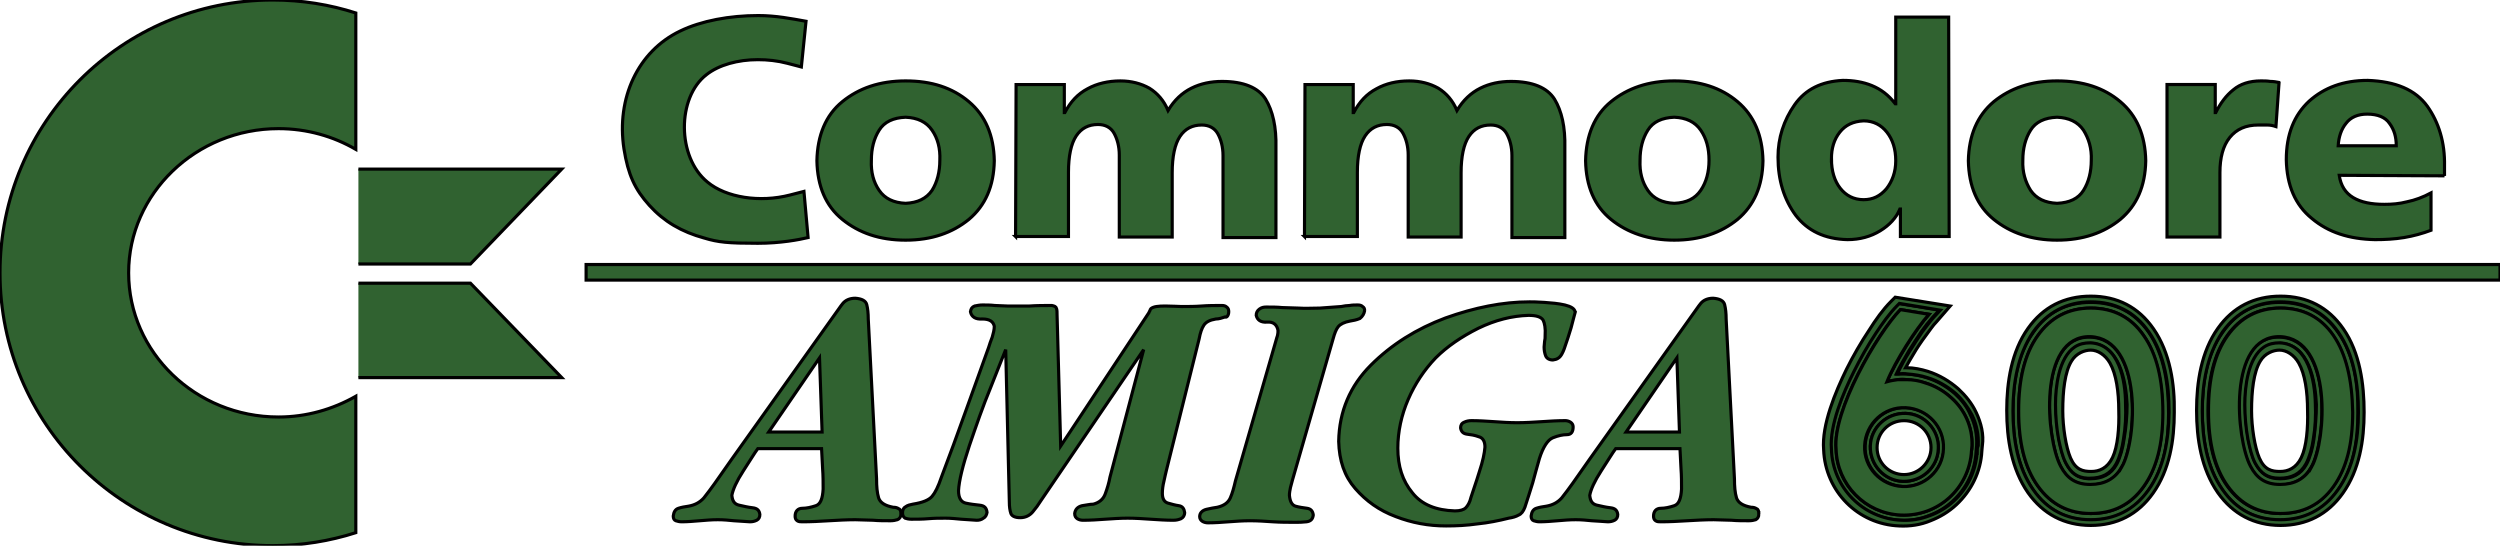 <?xml version="1.0" encoding="UTF-8" standalone="no"?>
<svg
   width="792.163"
   height="172.895"
   version="1.1"
   id="svg19"
   sodipodi:docname="amiga600.svg"
   inkscape:version="1.3.2 (091e20ef0f, 2023-11-25)"
   xmlns:inkscape="http://www.inkscape.org/namespaces/inkscape"
   xmlns:sodipodi="http://sodipodi.sourceforge.net/DTD/sodipodi-0.dtd"
   xmlns="http://www.w3.org/2000/svg"
   xmlns:svg="http://www.w3.org/2000/svg">
  <defs
     id="defs19" />
  <sodipodi:namedview
     id="namedview19"
     pagecolor="#505050"
     bordercolor="#eeeeee"
     borderopacity="1"
     inkscape:showpageshadow="0"
     inkscape:pageopacity="0"
     inkscape:pagecheckerboard="0"
     inkscape:deskcolor="#505050"
     inkscape:zoom="0.295"
     inkscape:cx="396.61017"
     inkscape:cy="115.25424"
     inkscape:window-width="841"
     inkscape:window-height="1389"
     inkscape:window-x="2778"
     inkscape:window-y="8"
     inkscape:window-maximized="1"
     inkscape:current-layer="svg19" />
  <g
     id="Layer_1"
     transform="translate(-4,-181.756)">
    <title
       id="title1">Layer 1</title>
    <g
       stroke="null"
       id="svg_1">
      <path
         stroke="null"
         d="m 90.448,181.756 c -47.826,0 -86.448,38.786 -86.448,86.448 0,47.826 38.786,86.448 86.448,86.448 9.204,0 18.078,-1.479 26.296,-4.109 v -43.224 c -7.231,4.109 -15.613,6.574 -24.488,6.574 -26.296,0 -47.497,-20.544 -47.497,-45.689 0,-25.145 21.365,-45.689 47.497,-45.689 9.039,0 17.421,2.465 24.488,6.574 v -43.224 c -8.217,-2.63 -17.092,-4.109 -26.296,-4.109 z m 27.118,53.578 h 64.425 l -28.925,30.076 h -35.499"
         fill="#306230"
         id="path1" />
      <path
         stroke="null"
         d="m 117.565,301.402 h 64.425 L 153.065,271.491 h -35.499"
         fill="#306230"
         id="path2" />
      <path
         stroke="null"
         d="m 290.954,257.85 c 8.217,0 14.791,-2.301 20.051,-6.574 5.259,-4.437 7.889,-10.518 8.053,-18.571 -0.164,-8.053 -2.794,-14.298 -8.053,-18.736 -5.259,-4.437 -11.833,-6.574 -20.051,-6.574 -8.217,0 -14.791,2.301 -20.051,6.574 -5.259,4.273 -7.889,10.683 -8.053,18.736 0.164,8.053 2.794,14.298 8.053,18.571 5.259,4.273 11.833,6.574 20.051,6.574 z m 0,-11.669 c -3.78,-0.164 -6.574,-1.479 -8.382,-4.109 -1.808,-2.63 -2.63,-5.752 -2.465,-9.532 0,-3.78 0.822,-6.903 2.465,-9.532 1.643,-2.63 4.437,-3.944 8.382,-4.109 3.78,0.164 6.574,1.479 8.382,4.109 1.808,2.63 2.63,5.752 2.465,9.532 0,3.616 -0.822,6.903 -2.465,9.532 -1.808,2.63 -4.602,3.944 -8.382,4.109 z m 34.842,10.518 h 16.764 v -20.379 c 0,-5.095 0.822,-9.039 2.465,-11.504 1.643,-2.465 3.944,-3.616 6.903,-3.616 2.301,0 4.109,0.986 5.095,2.794 0.986,1.808 1.643,4.109 1.643,6.903 v 25.967 h 16.764 v -20.379 c 0,-5.095 0.822,-9.039 2.465,-11.504 1.643,-2.465 3.944,-3.616 6.903,-3.616 2.301,0 4.109,0.986 5.095,2.794 0.986,1.808 1.643,4.109 1.643,6.903 v 25.967 h 16.764 v -28.432 c 0.164,-6.574 -0.986,-11.669 -3.287,-15.449 -2.301,-3.616 -6.903,-5.588 -13.805,-5.588 -3.451,0 -6.738,0.657 -9.697,2.137 -2.958,1.479 -5.424,3.78 -7.396,7.067 -1.315,-3.123 -3.287,-5.424 -5.917,-7.067 -2.63,-1.479 -5.752,-2.301 -9.204,-2.301 -3.78,0 -7.396,0.822 -10.354,2.465 -3.123,1.643 -5.424,4.109 -7.231,7.56 h -0.164 v -8.875 h -15.284 l -0.164,48.154 h 8e-5 z m 91.543,0 h 16.764 v -20.379 c 0,-5.095 0.822,-9.039 2.465,-11.504 1.643,-2.465 3.944,-3.616 6.903,-3.616 2.301,0 4.109,0.986 5.095,2.794 0.986,1.808 1.643,4.109 1.643,6.903 v 25.967 h 16.764 v -20.379 c 0,-5.095 0.822,-9.039 2.465,-11.504 1.643,-2.465 3.944,-3.616 6.903,-3.616 2.301,0 4.109,0.986 5.095,2.794 0.986,1.808 1.643,4.109 1.643,6.903 v 25.967 h 16.764 v -28.432 c 0.164,-6.574 -0.986,-11.669 -3.287,-15.449 -2.301,-3.616 -6.903,-5.588 -13.805,-5.588 -3.451,0 -6.738,0.657 -9.697,2.137 -2.958,1.479 -5.424,3.78 -7.396,7.067 -1.315,-3.123 -3.287,-5.424 -5.917,-7.067 -2.63,-1.479 -5.752,-2.301 -9.204,-2.301 -3.944,0 -7.396,0.822 -10.354,2.465 -3.123,1.643 -5.424,4.109 -7.231,7.56 h -0.164 v -8.875 h -15.284 l -0.164,48.154 h 4e-5 z m 117.181,1.15 c 8.217,0 14.791,-2.301 20.051,-6.574 5.259,-4.437 7.889,-10.518 8.053,-18.571 -0.164,-8.053 -2.794,-14.298 -8.053,-18.736 -5.259,-4.437 -11.833,-6.574 -20.051,-6.574 -8.217,0 -14.791,2.301 -20.051,6.574 -5.259,4.273 -7.889,10.683 -8.053,18.736 0.164,8.053 2.794,14.298 8.053,18.571 5.259,4.273 11.997,6.574 20.051,6.574 z m 0,-11.669 c -3.78,-0.164 -6.574,-1.479 -8.382,-4.109 -1.808,-2.63 -2.63,-5.752 -2.465,-9.532 0,-3.78 0.822,-6.903 2.465,-9.532 1.643,-2.63 4.437,-3.944 8.382,-4.109 3.78,0.164 6.574,1.479 8.382,4.109 1.808,2.63 2.63,5.752 2.63,9.532 0,3.616 -0.822,6.903 -2.63,9.532 -1.808,2.63 -4.437,3.944 -8.382,4.109 z m 86.941,-59.001 h -16.764 v 27.446 h -0.164 c -2.137,-2.794 -4.602,-4.602 -7.396,-5.752 -2.794,-1.15 -5.917,-1.643 -9.204,-1.643 -6.738,0.329 -11.833,2.794 -15.284,7.724 -3.451,4.93 -5.259,10.518 -5.259,16.599 0,7.396 1.972,13.477 5.588,18.407 3.78,4.93 9.204,7.56 16.435,7.724 3.944,0 7.396,-0.986 10.354,-2.794 2.958,-1.808 5.095,-4.109 6.245,-6.903 h 0.164 v 8.711 h 15.449 l -0.164,-69.52 h 2e-5 z m -37.143,44.867 c 0,-3.287 0.822,-6.081 2.63,-8.382 1.808,-2.301 4.273,-3.451 7.56,-3.616 3.123,0 5.588,1.315 7.396,3.616 1.808,2.301 2.794,5.259 2.794,9.039 0,3.616 -1.15,6.574 -2.958,8.875 -1.972,2.301 -4.273,3.451 -7.231,3.451 -3.123,0 -5.588,-1.315 -7.396,-3.616 -1.808,-2.301 -2.794,-5.424 -2.794,-9.368 z m 71.492,25.803 c 8.217,0 14.791,-2.301 20.051,-6.574 5.259,-4.437 7.889,-10.518 8.053,-18.571 -0.164,-8.053 -2.794,-14.298 -8.053,-18.736 -5.259,-4.437 -11.833,-6.574 -20.051,-6.574 -8.217,0 -14.791,2.301 -20.051,6.574 -5.259,4.437 -7.889,10.683 -8.053,18.736 0.164,8.053 2.794,14.298 8.053,18.571 5.259,4.273 11.997,6.574 20.051,6.574 z m 0,-11.669 c -3.78,-0.164 -6.574,-1.479 -8.382,-4.109 -1.643,-2.63 -2.63,-5.752 -2.465,-9.532 0,-3.78 0.822,-6.903 2.465,-9.532 1.643,-2.63 4.437,-3.944 8.382,-4.109 3.78,0.164 6.574,1.479 8.382,4.109 1.643,2.63 2.63,5.752 2.465,9.532 0,3.616 -0.822,6.903 -2.465,9.532 -1.643,2.63 -4.437,3.944 -8.382,4.109 z m 70.341,-38.293 c -0.822,-0.164 -1.808,-0.329 -2.794,-0.329 -0.986,-0.164 -1.972,-0.164 -2.958,-0.164 -3.616,0 -6.574,0.986 -8.711,2.794 -2.301,1.808 -4.109,4.273 -5.588,7.231 h -0.164 v -8.875 h -15.284 v 48.319 h 16.764 v -20.379 c 0,-4.766 0.986,-8.546 3.123,-11.176 2.137,-2.63 5.095,-3.944 9.039,-3.944 h 2.794 c 0.986,0 1.808,0.164 2.794,0.493 l 0.986,-13.97 2e-5,2e-5 z m 52.427,29.583 v -3.123 c 0.164,-7.396 -1.808,-13.805 -5.424,-18.9 -3.78,-5.259 -10.025,-7.889 -18.9,-8.217 -7.724,0 -13.805,2.301 -18.571,6.574 -4.766,4.437 -7.231,10.518 -7.231,18.571 0.164,8.053 2.794,14.298 8.053,18.571 5.259,4.437 11.833,6.574 20.051,6.738 3.123,0 6.245,-0.164 9.204,-0.657 2.958,-0.493 5.917,-1.315 8.546,-2.301 v -11.833 c -2.465,1.315 -5.095,2.301 -7.56,2.794 -2.465,0.657 -4.93,0.822 -7.231,0.822 -4.109,0 -7.396,-0.657 -9.861,-2.137 -2.465,-1.479 -3.944,-3.78 -4.437,-7.067 l 33.363,0.164 v -2e-5 z m -33.692,-9.532 c 0.164,-2.794 0.986,-5.259 2.465,-7.067 1.479,-1.972 3.78,-2.958 6.738,-2.958 3.287,0 5.752,0.986 7.067,2.958 1.479,1.972 2.137,4.273 2.137,7.067 h -18.407 z m -517.7,29.254 c -7.231,-1.972 -12.819,-5.259 -17.421,-10.354 -4.602,-5.095 -6.738,-9.697 -8.053,-17.914 -2.465,-16.106 4.437,-30.898 17.75,-37.307 6.738,-3.287 15.778,-4.93 24.817,-4.93 5.588,0 10.518,0.986 15.12,1.808 l -1.479,14.463 c 0,0 -1.15,-0.329 -4.437,-1.15 -3.123,-0.822 -6.245,-1.15 -9.368,-1.15 -6.245,0 -12.326,1.643 -16.271,4.766 -9.368,7.231 -9.368,26.132 0.329,34.02 5.917,4.93 16.599,6.574 26.132,4.109 l 4.437,-1.15 1.315,14.627 c -2.794,0.657 -8.711,1.808 -15.942,1.808 -9.532,0 -12.491,-0.329 -16.928,-1.643 z m -37.472,8.382 h 606.449 v 4.93 H 189.715 Z"
         fill="#306230"
         id="path3" />
      <path
         stroke="null"
         d="m 289.475,344.626 c 0,-0.822 -0.164,-1.479 -0.657,-1.643 -0.493,-0.329 -0.986,-0.493 -1.808,-0.493 -2.63,-0.493 -4.109,-1.479 -4.602,-2.958 -0.493,-1.643 -0.657,-3.616 -0.657,-6.081 l -2.63,-50.62 c 0,-1.808 -0.164,-3.287 -0.493,-4.602 -0.329,-1.15 -1.479,-1.808 -3.616,-1.972 -1.808,0 -3.123,0.657 -3.944,1.643 -0.822,0.986 -1.643,2.301 -2.63,3.616 l -32.541,45.689 -5.424,7.724 c -1.15,1.643 -2.301,3.123 -3.451,4.602 -1.315,1.479 -2.958,2.301 -4.93,2.63 -1.15,0.164 -2.137,0.329 -3.123,0.657 -0.986,0.329 -1.479,1.15 -1.643,2.465 0,0.822 0.329,1.315 0.822,1.479 0.493,0.164 1.15,0.329 1.808,0.329 1.808,0 3.78,-0.164 5.752,-0.329 1.972,-0.164 3.78,-0.329 5.752,-0.329 1.808,0 3.451,0.164 5.095,0.329 1.643,0.164 3.451,0.164 5.095,0.329 0.822,0 1.479,-0.164 2.137,-0.493 0.657,-0.329 0.986,-0.986 0.986,-1.808 -0.164,-1.315 -0.822,-1.972 -2.301,-2.137 -1.479,-0.164 -2.794,-0.493 -4.273,-0.822 -1.479,-0.329 -2.137,-1.315 -2.301,-3.123 0.329,-1.808 1.479,-4.437 3.616,-7.724 2.137,-3.287 3.616,-5.752 4.602,-7.067 h 20.215 c 0.164,2.137 0.164,4.273 0.329,6.41 0.164,2.137 0.164,4.273 0.164,6.41 -0.164,2.958 -0.822,4.766 -2.301,5.259 -1.479,0.493 -2.958,0.822 -4.273,0.822 -1.479,0 -2.301,0.986 -2.301,2.465 0,0.657 0.164,1.15 0.657,1.479 0.493,0.329 0.986,0.329 1.643,0.329 2.794,0 5.588,-0.164 8.382,-0.329 2.794,-0.164 5.588,-0.329 8.382,-0.329 1.808,0 3.78,0.164 5.588,0.164 1.808,0.164 3.78,0.164 5.588,0.164 0.822,0 1.643,-0.164 2.137,-0.329 0.822,-0.329 1.15,-0.986 1.15,-1.808 v -4e-5 z M 264.494,318.659 h -16.928 l 16.106,-23.502 z m 171.909,-38.458 c 0,-0.657 -0.164,-0.986 -0.657,-1.315 -0.329,-0.329 -0.822,-0.493 -1.479,-0.493 -0.986,0 -1.808,0 -2.63,0.164 -0.822,0 -1.808,0.164 -2.63,0.329 -2.301,0.164 -4.437,0.329 -6.738,0.493 -2.301,0 -4.602,0.164 -6.903,0 -1.643,0 -3.287,-0.164 -5.095,-0.164 -1.643,-0.164 -3.287,-0.164 -5.095,-0.164 -0.822,0 -1.479,0.164 -2.137,0.657 -0.657,0.493 -0.986,1.15 -0.986,1.972 0.329,1.479 1.479,2.301 3.451,2.137 1.972,-0.164 3.123,0.822 3.451,2.63 0,0.493 0,0.986 -0.164,1.643 -0.164,0.493 -0.329,0.986 -0.493,1.643 l -12.819,44.374 c -0.493,2.137 -0.986,3.944 -1.643,5.424 -0.657,1.479 -1.972,2.465 -4.109,2.958 -0.986,0.164 -2.137,0.329 -3.451,0.657 -1.315,0.329 -2.137,1.15 -2.137,2.301 0,0.657 0.329,1.15 0.822,1.479 0.493,0.329 1.15,0.493 1.808,0.493 2.137,0 4.437,-0.164 6.574,-0.329 2.301,-0.164 4.437,-0.329 6.738,-0.329 2.465,0 4.766,0.164 7.231,0.329 2.465,0.164 4.766,0.164 7.231,0.164 0.986,0 2.137,0 3.451,-0.164 1.315,-0.164 1.972,-0.822 2.137,-2.137 -0.164,-1.315 -0.822,-1.972 -1.972,-2.137 -1.15,-0.164 -2.465,-0.329 -3.616,-0.657 -1.15,-0.329 -1.808,-1.479 -1.972,-3.451 0,-0.822 0.164,-1.643 0.329,-2.465 0.164,-0.822 0.493,-1.643 0.657,-2.465 l 12.819,-44.539 c 0.493,-1.808 0.986,-3.123 1.643,-3.944 0.657,-0.822 1.972,-1.479 3.78,-1.808 0.986,-0.164 1.972,-0.329 3.123,-0.822 0.822,-0.657 1.315,-1.479 1.479,-2.465 l 2e-5,2e-5 z m 66.726,0.493 c -0.164,-1.15 -1.315,-1.808 -3.287,-2.301 -2.137,-0.493 -4.273,-0.657 -6.574,-0.822 -2.301,-0.164 -3.78,-0.164 -4.602,-0.164 -8.546,0 -17.421,1.808 -26.625,5.095 -9.204,3.451 -17.092,8.382 -23.666,14.956 -6.574,6.574 -10.025,14.627 -10.19,24.159 0.164,6.081 1.808,11.011 5.259,14.956 3.451,3.944 7.56,6.903 12.819,8.875 5.095,1.972 10.354,2.958 15.942,2.958 3.287,0 6.574,-0.164 10.025,-0.657 3.287,-0.329 6.574,-0.986 9.861,-1.808 1.15,-0.164 2.301,-0.493 3.123,-0.986 0.822,-0.329 1.479,-1.15 1.972,-2.465 0.822,-2.465 1.643,-5.095 2.465,-7.724 0.657,-2.63 1.479,-5.259 2.137,-7.724 1.15,-3.616 2.63,-5.917 4.273,-6.574 1.643,-0.657 3.123,-0.986 4.437,-0.986 1.315,0 1.972,-0.822 1.972,-2.465 0,-0.657 -0.329,-1.15 -0.822,-1.479 -0.493,-0.329 -1.15,-0.493 -1.643,-0.493 -2.465,0 -5.095,0.164 -7.56,0.329 -2.63,0.164 -5.095,0.329 -7.724,0.329 -2.465,0 -4.93,-0.164 -7.231,-0.329 -2.465,-0.164 -4.93,-0.329 -7.231,-0.329 -0.822,0 -1.643,0.164 -2.301,0.493 -0.822,0.329 -1.15,0.986 -1.15,1.808 0.164,1.15 0.822,1.808 1.972,1.972 1.315,0.164 2.465,0.329 3.78,0.822 1.315,0.329 1.972,1.479 1.972,3.287 -0.164,1.972 -0.657,4.437 -1.808,7.889 -0.986,3.287 -1.972,5.917 -2.63,8.053 -0.329,1.479 -0.986,2.63 -1.643,3.287 -0.657,0.657 -1.808,0.986 -3.451,0.986 -5.917,-0.164 -10.518,-1.972 -13.477,-5.752 -3.123,-3.78 -4.602,-8.382 -4.602,-14.134 0,-5.259 1.15,-10.518 3.287,-15.449 2.137,-4.93 5.095,-9.368 8.711,-13.148 3.616,-3.616 8.217,-6.738 13.477,-9.368 5.424,-2.63 10.683,-3.944 15.942,-4.109 2.465,0 3.944,0.493 4.602,1.479 0.493,0.986 0.822,2.63 0.657,4.93 0,0.657 0,1.15 -0.164,1.808 0,0.657 -0.164,1.15 -0.164,1.808 0,0.986 0.164,1.972 0.493,2.794 0.329,0.822 1.15,1.315 2.301,1.315 1.315,-0.164 2.137,-0.657 2.794,-1.808 0.657,-1.15 0.986,-2.301 1.315,-3.287 0.329,-0.822 0.822,-2.465 1.643,-5.095 0.657,-2.63 1.15,-4.273 1.315,-4.93 l 4e-5,2e-5 z m 58.18,63.932 c 0,-0.822 -0.164,-1.479 -0.657,-1.643 -0.493,-0.329 -0.986,-0.493 -1.808,-0.493 -2.63,-0.493 -4.109,-1.479 -4.602,-2.958 -0.493,-1.643 -0.657,-3.616 -0.657,-6.081 l -2.63,-50.62 c 0,-1.808 -0.164,-3.287 -0.493,-4.602 -0.329,-1.15 -1.479,-1.808 -3.616,-1.972 -1.808,0 -3.123,0.657 -3.944,1.643 -0.822,0.986 -1.643,2.301 -2.63,3.616 l -32.541,45.689 -5.424,7.724 c -1.15,1.643 -2.301,3.123 -3.451,4.602 -1.315,1.479 -2.958,2.301 -4.93,2.63 -1.15,0.164 -2.137,0.329 -3.123,0.657 -0.986,0.329 -1.479,1.15 -1.643,2.465 0,0.822 0.329,1.315 0.822,1.479 0.493,0.164 1.15,0.329 1.808,0.329 1.808,0 3.78,-0.164 5.752,-0.329 1.972,-0.164 3.78,-0.329 5.752,-0.329 1.808,0 3.451,0.164 5.095,0.329 1.808,0.164 3.451,0.164 5.095,0.329 0.822,0 1.479,-0.164 2.137,-0.493 0.657,-0.329 0.986,-0.986 0.986,-1.808 -0.164,-1.315 -0.822,-1.972 -2.301,-2.137 -1.479,-0.164 -2.794,-0.493 -4.273,-0.822 -1.479,-0.329 -2.137,-1.315 -2.301,-3.123 0.329,-1.808 1.479,-4.437 3.616,-7.724 2.137,-3.287 3.616,-5.752 4.602,-7.067 h 20.379 c 0.164,2.137 0.164,4.273 0.329,6.41 0.164,2.137 0.164,4.273 0.164,6.41 -0.164,2.958 -0.822,4.766 -2.301,5.259 -1.479,0.493 -2.958,0.822 -4.273,0.822 -1.479,0 -2.301,0.986 -2.301,2.465 0,0.657 0.164,1.15 0.657,1.479 0.493,0.329 0.986,0.329 1.643,0.329 2.794,0 5.588,-0.164 8.382,-0.329 2.794,-0.164 5.588,-0.329 8.382,-0.329 1.808,0 3.78,0.164 5.588,0.164 1.808,0.164 3.78,0.164 5.588,0.164 0.822,0 1.643,-0.164 2.137,-0.329 0.657,-0.329 0.986,-0.986 0.986,-1.808 l -4e-5,-4e-5 z m -25.145,-25.967 h -16.928 l 16.106,-23.502 z m -142.82,-38.129 c 0,-0.657 -0.164,-1.15 -0.657,-1.479 -0.329,-0.329 -0.822,-0.493 -1.479,-0.493 -2.137,0 -4.273,0 -6.41,0.164 -2.137,0.164 -4.273,0.164 -6.41,0.164 -1.15,0 -2.794,-0.164 -5.095,-0.164 -2.301,0 -3.78,0.164 -4.602,0.822 -0.164,0.164 -0.329,0.493 -0.329,0.657 -0.164,0.329 -0.329,0.493 -0.329,0.657 l -27.939,42.238 -1.15,-41.58 c 0,-0.822 0,-1.479 -0.164,-1.972 -0.164,-0.657 -0.657,-0.822 -1.479,-0.986 -2.301,0 -4.766,0 -7.067,0.164 h -7.067 c -1.315,0 -2.63,-0.164 -3.944,-0.164 -1.315,-0.164 -2.63,-0.164 -3.944,-0.164 -0.822,0 -1.643,0.164 -2.465,0.329 -0.822,0.329 -1.15,0.822 -1.315,1.808 0.329,1.643 1.643,2.465 3.78,2.301 2.301,0 3.451,0.822 3.78,2.301 0,1.15 -0.329,2.301 -0.657,3.451 -0.493,1.15 -0.822,2.301 -1.15,3.287 -2.465,6.903 -4.93,13.641 -7.396,20.544 -2.465,6.903 -4.93,13.641 -7.56,20.544 -0.986,2.958 -1.972,4.93 -2.958,6.081 -0.986,1.15 -2.958,1.972 -6.081,2.465 -0.822,0.164 -1.643,0.329 -2.301,0.822 -0.657,0.329 -0.986,0.986 -0.986,1.972 0,0.822 0.329,1.315 0.822,1.643 0.493,0.164 1.15,0.329 1.972,0.329 1.808,0 3.616,0 5.424,-0.164 1.808,-0.164 3.616,-0.164 5.424,-0.164 1.643,0 3.287,0.164 4.93,0.329 1.643,0.164 3.287,0.164 4.93,0.329 0.822,0 1.479,-0.164 2.137,-0.657 0.657,-0.329 0.986,-0.986 1.15,-1.808 -0.164,-1.479 -0.822,-2.137 -2.301,-2.301 -1.479,-0.164 -2.958,-0.329 -4.437,-0.657 -1.479,-0.329 -2.301,-1.643 -2.301,-3.944 0.164,-3.123 1.315,-7.889 3.451,-14.298 2.137,-6.245 4.273,-12.491 6.738,-18.407 2.301,-5.917 3.944,-9.861 4.766,-11.997 l 1.15,48.319 c 0,1.479 0.164,2.63 0.493,3.616 0.329,0.822 1.315,1.315 2.958,1.315 1.643,0 2.958,-0.657 3.944,-1.808 0.986,-1.15 1.808,-2.301 2.63,-3.616 l 32.541,-47.826 -10.683,40.43 c -0.329,1.808 -0.822,3.451 -1.479,5.259 -0.657,1.808 -1.972,2.794 -3.78,3.287 -1.15,0 -2.301,0.329 -3.616,0.493 -1.315,0.329 -2.137,1.15 -2.301,2.465 0,0.822 0.329,1.315 0.822,1.643 0.493,0.329 1.15,0.493 1.808,0.493 2.301,0 4.766,-0.164 7.067,-0.329 2.301,-0.164 4.766,-0.329 7.067,-0.329 2.465,0 4.93,0.164 7.231,0.329 2.465,0.164 4.93,0.329 7.231,0.329 0.986,0 1.643,-0.164 2.465,-0.493 0.657,-0.329 1.15,-0.986 1.15,-1.972 -0.164,-1.15 -0.657,-1.972 -1.808,-2.137 -1.15,-0.164 -2.301,-0.493 -3.451,-0.822 -1.15,-0.329 -1.808,-1.315 -1.808,-3.123 0,-1.15 0.164,-2.465 0.493,-3.78 0.329,-1.315 0.493,-2.465 0.822,-3.616 l 10.354,-41.58 c 0.329,-1.808 0.822,-3.287 1.479,-4.273 0.657,-0.986 1.808,-1.643 3.78,-1.972 0.986,0 1.972,-0.329 2.958,-0.657 0.493,0.329 1.15,-0.493 1.15,-1.643 l 2e-5,8e-5 z"
         fill="#306230"
         id="path4" />
      <path
         stroke="null"
         d="m 726.315,288.583 c -16.764,-0.493 -13.97,32.377 -9.368,41.087 1.972,3.78 4.766,5.752 9.368,5.752 4.602,0 7.889,-1.808 10.025,-5.588 4.766,-8.382 6.903,-40.759 -10.025,-41.252 z m 10.847,32.541 c -0.329,2.301 -1.15,5.588 -2.301,7.724 -1.808,3.287 -4.602,4.602 -8.382,4.602 -3.78,0 -5.917,-1.479 -7.724,-4.766 -1.15,-2.137 -1.808,-5.259 -2.301,-7.56 -0.657,-3.616 -0.986,-7.396 -0.986,-11.011 0,-5.588 0.986,-14.791 6.081,-18.243 1.479,-0.986 3.123,-1.315 4.93,-1.315 9.204,0.164 11.176,12.162 11.504,19.393 0,3.616 -0.329,7.396 -0.822,11.176 z"
         fill="#306230"
         id="path5" />
      <path
         stroke="null"
         d="m 744.886,287.104 c -4.437,-6.41 -10.683,-9.532 -18.407,-9.532 -7.724,0 -13.805,3.123 -18.243,9.532 -5.095,7.067 -6.41,16.271 -6.41,24.981 0,8.546 1.479,17.75 6.41,24.981 4.437,6.245 10.683,9.532 18.243,9.532 7.724,0 13.805,-3.123 18.243,-9.368 5.095,-7.067 6.41,-16.106 6.41,-24.488 0.164,-8.875 -1.15,-18.407 -6.245,-25.638 z m -1.643,48.812 c -4.109,5.752 -9.697,8.546 -16.764,8.546 -7.067,0 -12.655,-2.958 -16.764,-8.711 -4.109,-5.752 -6.081,-13.805 -6.081,-23.831 0,-10.025 1.972,-18.078 6.081,-23.831 4.109,-5.752 9.697,-8.711 16.764,-8.711 7.231,0 12.819,2.958 16.764,8.711 3.944,5.752 5.917,13.97 5.917,24.324 0.164,10.025 -1.808,17.914 -5.917,23.502 z"
         fill="#306230"
         id="path6" />
      <path
         stroke="null"
         d="m 746.53,285.953 c -4.766,-6.903 -11.504,-10.354 -19.886,-10.354 -8.382,0 -15.12,3.451 -19.886,10.19 -5.259,7.396 -6.738,17.092 -6.738,25.967 0,9.039 1.479,18.571 6.738,26.132 4.766,6.738 11.504,10.354 19.886,10.354 8.217,0 14.956,-3.451 19.722,-10.19 5.259,-7.396 6.738,-16.764 6.738,-25.638 0,-8.875 -1.315,-18.9 -6.574,-26.46 z m -1.808,51.113 c -4.437,6.245 -10.683,9.368 -18.243,9.368 -7.724,0 -13.805,-3.123 -18.243,-9.532 -5.095,-7.231 -6.41,-16.435 -6.41,-24.981 0,-8.546 1.479,-17.75 6.41,-24.981 4.437,-6.245 10.683,-9.532 18.243,-9.532 7.724,0 13.97,3.123 18.407,9.532 5.095,7.231 6.41,16.764 6.41,25.474 0,8.546 -1.479,17.585 -6.574,24.652 z"
         fill="#306230"
         id="path7" />
      <path
         stroke="null"
         d="m 726.315,290.391 c -1.808,0 -3.451,0.329 -4.93,1.315 -5.095,3.451 -6.081,12.655 -6.081,18.243 0,3.616 0.329,7.396 0.986,11.011 0.493,2.301 1.15,5.424 2.301,7.56 1.808,3.287 3.944,4.766 7.724,4.766 3.78,0 6.574,-1.315 8.382,-4.602 1.15,-2.137 1.972,-5.259 2.301,-7.724 0.657,-3.78 0.822,-7.56 0.657,-11.34 -0.164,-7.067 -2.137,-18.9 -11.34,-19.229 z m 6.903,36.321 c -1.643,3.451 -4.273,4.437 -6.738,4.437 -2.63,0 -4.93,-0.493 -6.574,-4.273 -1.479,-3.451 -2.465,-9.861 -2.465,-14.956 0,-6.245 0.657,-12.326 2.794,-15.778 1.479,-2.465 4.109,-3.451 6.081,-3.451 2.137,0 4.602,1.479 6.081,4.109 1.972,3.451 2.794,9.039 2.794,15.12 0.164,5.424 -0.329,11.34 -1.972,14.791 z"
         fill="#306230"
         id="path8" />
      <path
         stroke="null"
         d="m 743.407,288.09 c -3.944,-5.752 -9.532,-8.711 -16.764,-8.711 -7.067,0 -12.655,2.958 -16.764,8.711 -4.109,5.752 -6.081,13.641 -6.081,23.831 0,10.19 1.972,18.078 6.081,23.831 4.109,5.752 9.697,8.711 16.764,8.711 7.067,0 12.655,-2.794 16.764,-8.546 4.109,-5.752 6.081,-13.477 6.081,-23.502 -0.164,-10.354 -2.137,-18.571 -6.081,-24.324 z m -6.903,41.58 c -2.137,3.78 -5.424,5.588 -10.025,5.588 -4.602,0 -7.396,-1.972 -9.368,-5.752 -4.602,-8.546 -7.396,-41.416 9.368,-41.087 16.764,0.657 14.627,33.034 10.025,41.252 z"
         fill="#306230"
         id="path9" />
      <path
         stroke="null"
         d="m 666.328,288.583 c -16.764,-0.493 -13.97,32.377 -9.368,41.087 1.972,3.78 4.766,5.752 9.368,5.752 4.602,0 7.889,-1.808 10.025,-5.588 4.766,-8.382 6.738,-40.759 -10.025,-41.252 z m 10.683,32.541 c -0.329,2.301 -1.15,5.588 -2.301,7.724 -1.808,3.287 -4.602,4.602 -8.382,4.602 h -0.657 c -3.287,-0.164 -5.259,-1.643 -6.903,-4.766 -1.15,-2.137 -1.808,-5.259 -2.301,-7.56 -0.657,-3.616 -0.986,-7.396 -0.986,-11.011 0,-5.588 0.986,-14.791 6.081,-18.243 1.479,-0.986 3.123,-1.315 4.93,-1.315 9.204,0.329 11.176,12.162 11.504,19.393 0,3.616 -0.329,7.396 -0.986,11.176 z"
         fill="#306230"
         id="path10" />
      <path
         stroke="null"
         d="m 684.899,287.104 c -4.437,-6.41 -10.683,-9.532 -18.407,-9.532 -7.724,0 -13.805,3.123 -18.243,9.532 -5.095,7.067 -6.41,16.271 -6.41,24.981 0,8.546 1.479,17.75 6.41,24.981 4.437,6.245 10.683,9.532 18.243,9.532 7.724,0 13.805,-3.123 18.243,-9.368 5.095,-7.067 6.41,-16.106 6.41,-24.488 0,-8.875 -1.315,-18.407 -6.245,-25.638 z m -1.643,48.812 c -4.109,5.752 -9.697,8.546 -16.764,8.546 -7.067,0 -12.655,-2.958 -16.764,-8.711 -4.109,-5.752 -6.081,-13.805 -6.081,-23.831 0,-10.025 1.972,-18.078 6.081,-23.831 4.109,-5.752 9.697,-8.711 16.764,-8.711 7.231,0 12.819,2.958 16.764,8.711 3.944,5.752 5.917,13.97 5.917,24.324 0.164,10.025 -1.972,17.914 -5.917,23.502 z"
         fill="#306230"
         id="path11" />
      <path
         stroke="null"
         d="m 666.328,290.391 c -1.808,0 -3.451,0.329 -4.93,1.315 -5.095,3.451 -6.081,12.655 -6.081,18.243 0,3.616 0.329,7.396 0.986,11.011 0.493,2.301 1.15,5.424 2.301,7.56 1.643,3.123 3.616,4.602 6.903,4.766 h 0.657 c 3.78,0 6.574,-1.315 8.382,-4.602 1.15,-2.137 1.972,-5.259 2.301,-7.724 0.657,-3.78 0.822,-7.56 0.657,-11.34 0,-7.067 -1.972,-18.9 -11.176,-19.229 z m 7.067,36.321 c -1.643,3.451 -4.273,4.437 -6.738,4.437 -2.63,0 -4.93,-0.493 -6.574,-4.273 -1.479,-3.451 -2.465,-9.861 -2.465,-14.956 0,-6.245 0.657,-12.326 2.794,-15.778 1.479,-2.465 4.109,-3.451 6.081,-3.451 2.137,0 4.602,1.479 6.081,4.109 1.972,3.451 2.794,9.039 2.794,15.12 0.164,5.424 -0.329,11.34 -1.972,14.791 z"
         fill="#306230"
         id="path12" />
      <path
         stroke="null"
         d="m 686.378,285.953 c -4.766,-6.903 -11.504,-10.354 -19.886,-10.354 -8.382,0 -15.12,3.451 -19.886,10.19 -5.259,7.396 -6.738,17.092 -6.738,25.967 0,9.039 1.479,18.571 6.738,26.132 4.766,6.738 11.504,10.354 19.886,10.354 8.217,0 14.956,-3.451 19.722,-10.19 5.259,-7.396 6.738,-16.764 6.738,-25.638 0.164,-8.875 -1.315,-18.9 -6.574,-26.46 z m -1.643,51.113 c -4.437,6.245 -10.683,9.368 -18.243,9.368 -7.724,0 -13.805,-3.123 -18.243,-9.532 -5.095,-7.231 -6.41,-16.435 -6.41,-24.981 0,-8.546 1.479,-17.75 6.41,-24.981 4.437,-6.245 10.683,-9.532 18.243,-9.532 7.724,0 13.97,3.123 18.407,9.532 5.095,7.231 6.41,16.764 6.41,25.474 -0.164,8.546 -1.479,17.585 -6.574,24.652 z"
         fill="#306230"
         id="path13" />
      <path
         stroke="null"
         d="m 683.256,288.09 c -3.944,-5.752 -9.532,-8.711 -16.764,-8.711 -7.067,0 -12.655,2.958 -16.764,8.711 -4.109,5.752 -6.081,13.641 -6.081,23.831 0,10.19 1.972,18.078 6.081,23.831 4.109,5.752 9.697,8.711 16.764,8.711 7.067,0 12.655,-2.794 16.764,-8.546 4.109,-5.752 6.081,-13.477 6.081,-23.502 0,-10.354 -1.972,-18.571 -6.081,-24.324 z m -6.903,41.58 c -2.137,3.78 -5.424,5.588 -10.025,5.588 -4.602,0 -7.396,-1.972 -9.368,-5.752 -4.602,-8.546 -7.396,-41.416 9.368,-41.087 16.764,0.657 14.791,33.034 10.025,41.252 z"
         fill="#306230"
         id="path14" />
      <path
         stroke="null"
         d="m 607.984,310.935 c -6.903,-0.329 -12.655,5.095 -12.984,11.997 -0.329,6.903 5.095,12.655 11.997,12.984 6.903,0.329 12.655,-5.095 12.984,-11.997 0.164,-6.903 -5.095,-12.655 -11.997,-12.984 z m -0.986,23.338 c -5.917,-0.164 -10.518,-5.259 -10.354,-11.176 0.164,-5.917 5.259,-10.518 11.176,-10.354 5.917,0.164 10.518,5.259 10.354,11.176 -0.164,5.917 -5.259,10.518 -11.176,10.354 z"
         fill="#306230"
         id="path15" />
      <path
         stroke="null"
         d="m 623.432,306.497 c -2.63,-2.301 -5.752,-4.109 -9.039,-5.095 -1.972,-0.657 -4.109,-0.986 -6.245,-1.15 h -3.287 c 1.15,-2.465 2.63,-4.93 3.944,-7.231 1.315,-2.137 2.63,-4.109 3.944,-6.081 1.15,-1.643 2.301,-3.123 3.616,-4.602 l 2.137,-2.301 -12.984,-2.137 -0.657,0.657 c -2.465,2.63 -4.766,5.752 -6.738,8.711 -2.63,3.944 -4.93,8.053 -7.067,12.326 -3.287,6.574 -7.724,17.092 -7.067,24.488 0.329,12.162 10.025,22.023 22.187,22.516 3.123,0.164 6.245,-0.329 9.039,-1.479 2.794,-0.986 5.424,-2.63 7.56,-4.602 4.437,-4.109 7.067,-9.697 7.396,-15.778 0,-0.657 0.164,-1.15 0.164,-1.808 0.164,-3.451 -0.493,-6.738 -1.972,-9.697 -0.986,-2.465 -2.794,-4.766 -4.93,-6.738 h -2e-5 z m 5.259,18.078 c -0.657,11.669 -10.518,20.872 -22.351,20.379 -11.34,-0.493 -20.379,-9.697 -20.544,-20.872 -1.15,-12.162 12.984,-36.65 20.379,-44.21 l 9.039,1.479 c -4.109,4.602 -10.518,14.956 -13.312,21.365 1.15,-0.329 2.301,-0.493 3.451,-0.657 0.986,-0.164 1.808,-0.164 2.794,0 1.972,0.164 3.944,0.493 5.752,0.986 3.123,0.986 6.081,2.63 8.382,4.766 4.273,3.78 6.738,9.204 6.574,15.12 0,0.657 0,1.15 -0.164,1.643 h 2e-5 z"
         fill="#306230"
         id="path16" />
      <path
         stroke="null"
         d="m 630.171,312.414 c -1.315,-2.794 -3.287,-5.259 -5.588,-7.396 -2.794,-2.465 -6.081,-4.437 -9.697,-5.588 -2.137,-0.657 -4.437,-1.15 -6.738,-1.15 h -0.329 c 0.822,-1.479 1.643,-2.958 2.465,-4.273 1.15,-1.972 2.465,-3.944 3.944,-5.917 1.15,-1.479 2.137,-3.123 3.451,-4.437 l 4.273,-4.93 -17.421,-2.794 -1.315,1.315 c -2.63,2.63 -4.93,5.917 -6.903,9.039 -2.63,3.944 -5.095,8.217 -7.231,12.491 -3.451,7.067 -7.889,17.585 -7.231,25.474 0.493,13.148 10.847,23.666 23.995,24.159 3.287,0.164 6.738,-0.329 9.861,-1.643 2.958,-1.15 5.752,-2.794 8.217,-5.095 4.766,-4.437 7.724,-10.518 8.053,-16.928 0,-0.657 0.164,-1.315 0.164,-1.808 0.493,-3.451 -0.329,-7.067 -1.972,-10.518 h -4e-5 z m 0.329,12.326 c -0.329,6.081 -2.958,11.669 -7.396,15.778 -2.137,1.972 -4.766,3.616 -7.56,4.602 -2.958,1.15 -5.917,1.643 -9.039,1.479 -12.162,-0.493 -21.858,-10.354 -22.187,-22.516 -0.657,-7.56 3.78,-17.914 7.067,-24.488 2.137,-4.273 4.437,-8.382 7.067,-12.326 1.972,-2.958 4.273,-6.245 6.738,-8.711 l 0.657,-0.657 12.984,2.137 -2.137,2.301 c -1.315,1.479 -2.465,3.123 -3.616,4.602 -1.315,1.972 -2.63,3.944 -3.944,6.081 -1.479,2.301 -2.794,4.766 -3.944,7.231 h 0.329 c 0.986,-0.164 1.972,-0.164 2.958,0 2.137,0.164 4.273,0.493 6.245,1.15 3.287,0.986 6.41,2.794 9.039,5.095 2.137,1.972 3.78,4.273 5.095,6.738 1.479,2.958 2.137,6.41 1.972,9.697 -0.329,0.657 -0.329,1.315 -0.329,1.808 z"
         fill="#306230"
         id="path17" />
      <path
         stroke="null"
         d="m 613.9,303.046 c -1.808,-0.657 -3.78,-0.986 -5.752,-0.986 h -2.794 c -1.15,0.164 -2.301,0.329 -3.451,0.657 2.63,-6.574 9.204,-16.764 13.312,-21.365 l -9.039,-1.479 c -7.396,7.724 -21.53,32.048 -20.379,44.21 0.329,11.176 9.204,20.379 20.544,20.872 11.833,0.493 21.694,-8.546 22.351,-20.379 0,-0.493 0.164,-1.15 0.164,-1.643 0.164,-5.917 -2.301,-11.34 -6.574,-15.12 -2.301,-2.137 -5.095,-3.78 -8.382,-4.766 h -2e-5 z m -7.067,32.87 c -6.903,-0.329 -12.326,-6.081 -11.997,-12.984 0.329,-6.903 6.081,-12.326 12.984,-11.997 6.903,0.329 12.326,6.081 11.997,12.984 -0.164,6.903 -6.081,12.326 -12.984,11.997 z"
         fill="#306230"
         id="path18" />
      <path
         stroke="null"
         d="m 607.819,312.742 c -5.917,-0.164 -11.011,4.437 -11.176,10.354 -0.164,5.917 4.437,11.011 10.354,11.176 5.917,0.164 11.011,-4.437 11.176,-10.354 0.329,-5.917 -4.437,-11.011 -10.354,-11.176 z m -0.493,19.393 c -4.766,0 -8.546,-3.78 -8.546,-8.546 0,-4.766 3.78,-8.546 8.546,-8.546 4.766,0 8.546,3.78 8.546,8.546 0,4.766 -3.944,8.546 -8.546,8.546 z"
         fill="#306230"
         id="path19" />
    </g>
  </g>
</svg>
